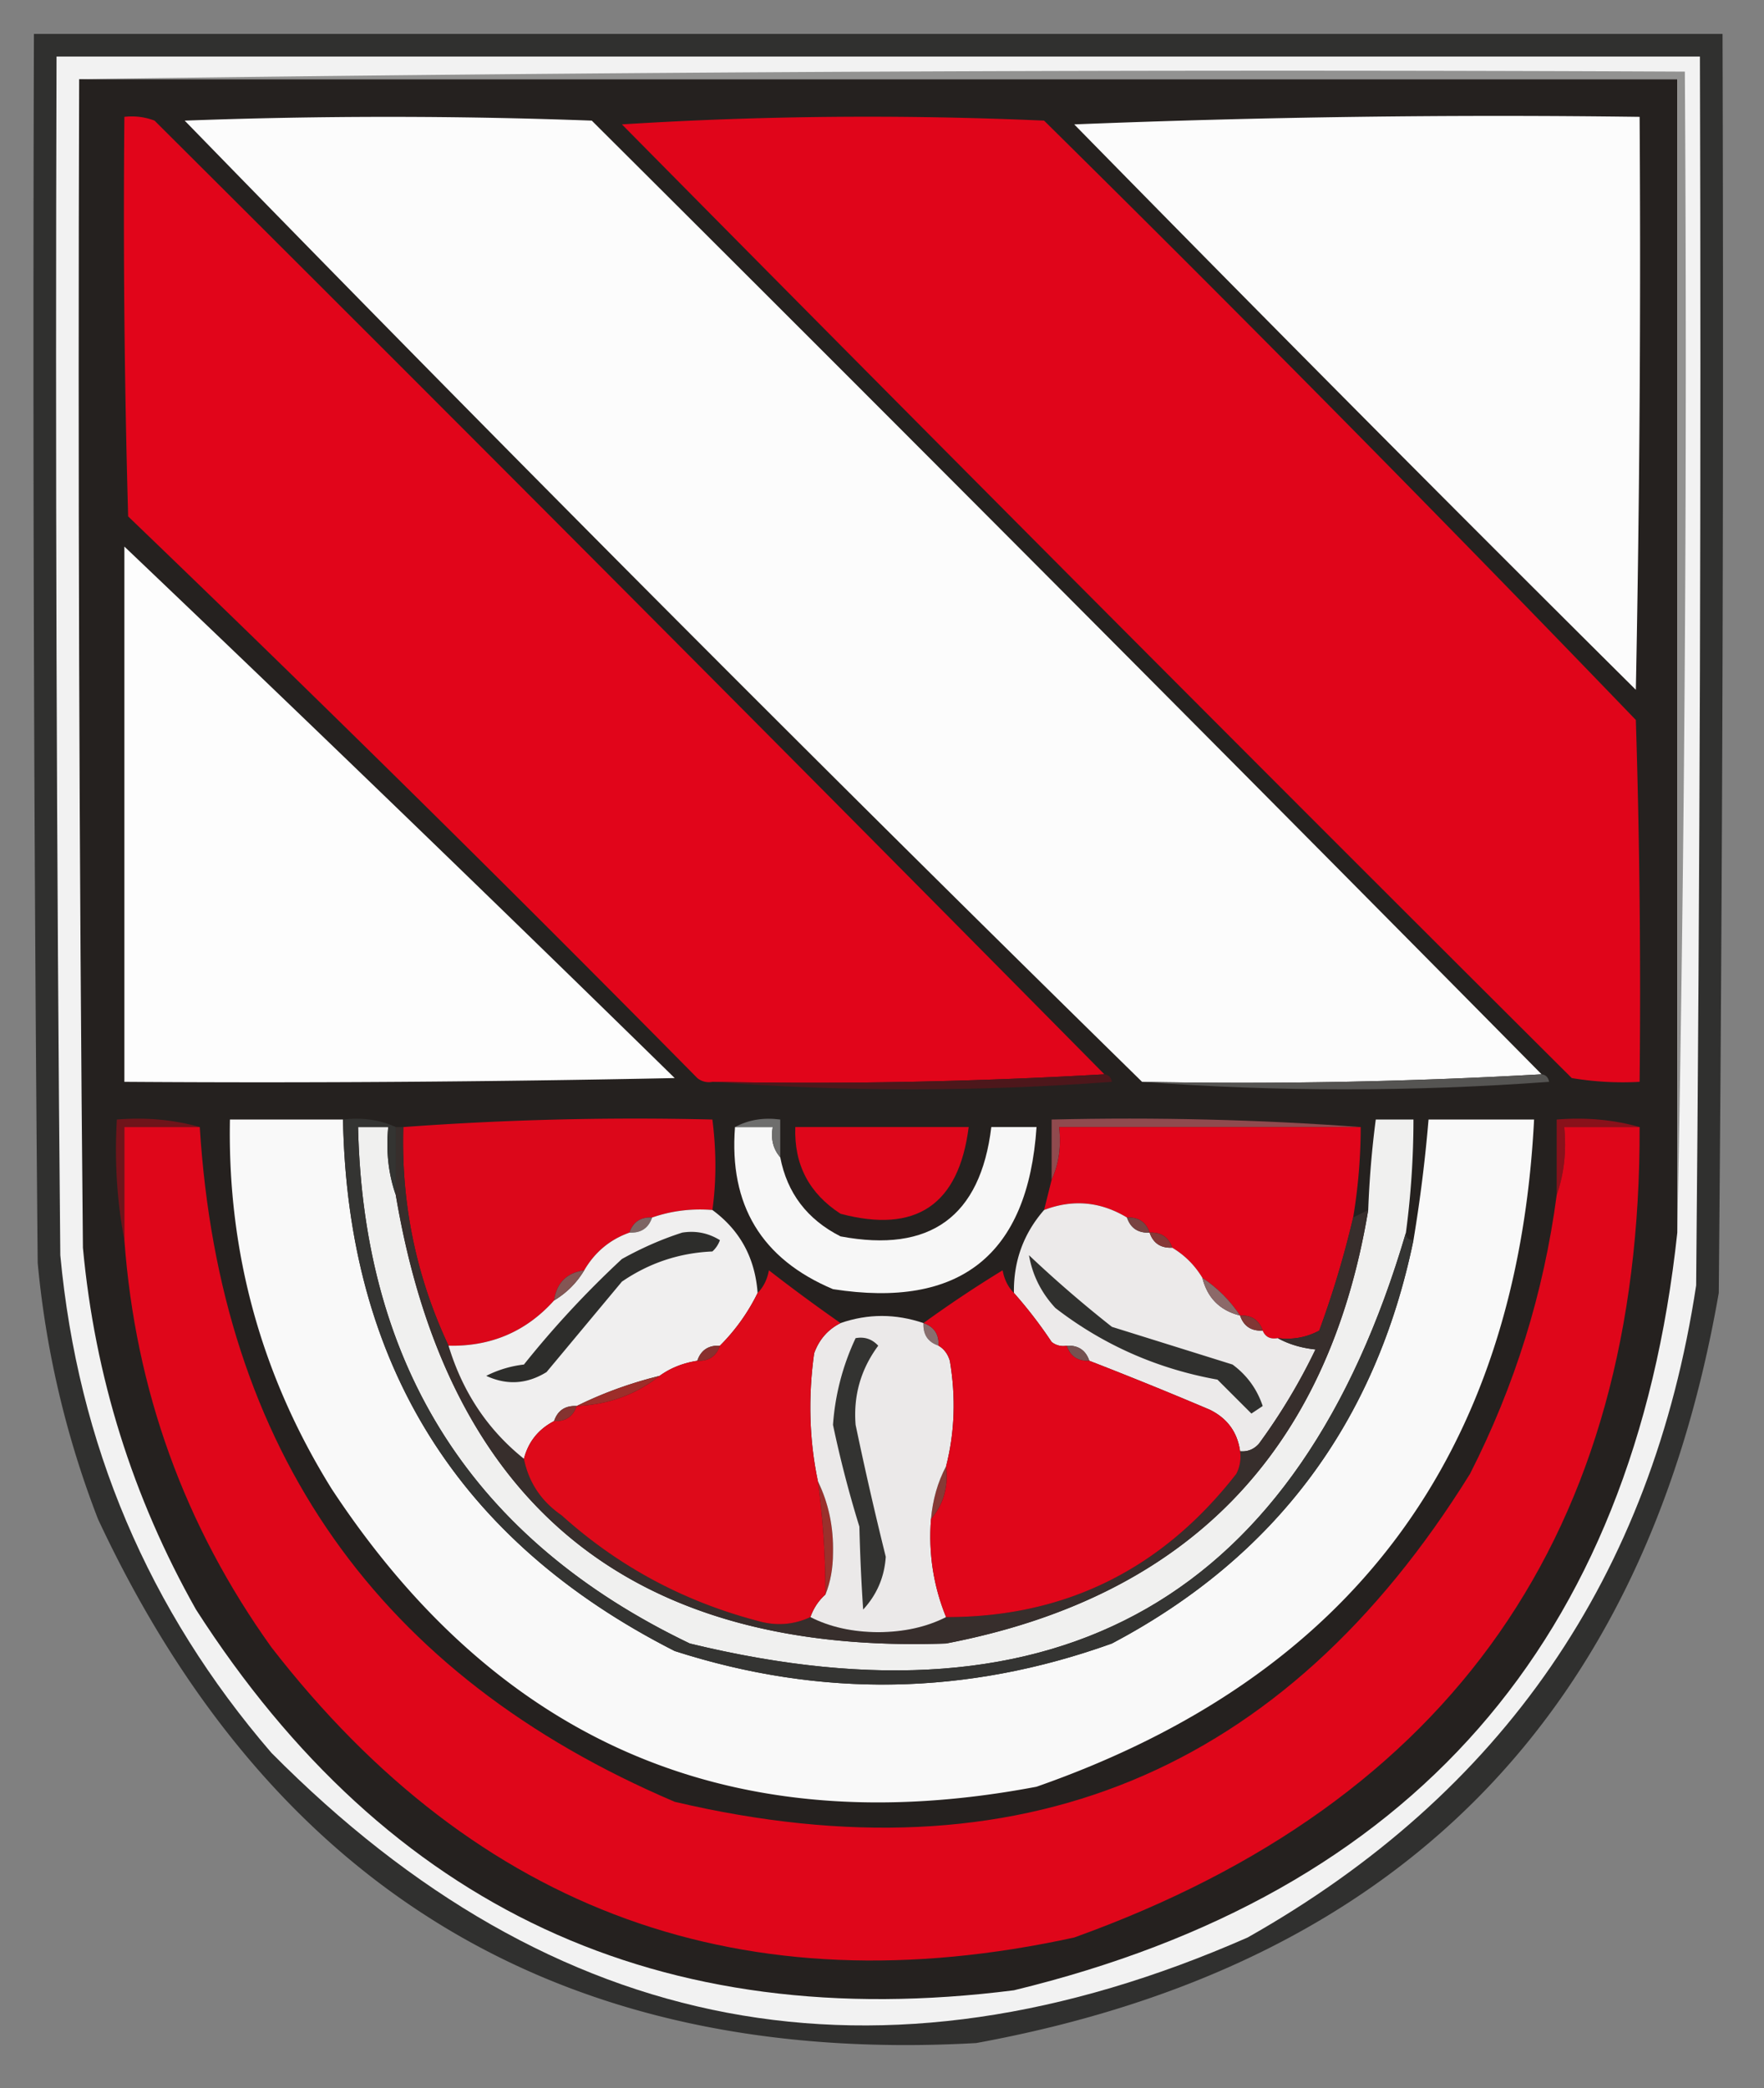 <svg xmlns="http://www.w3.org/2000/svg" width="234" height="277" style="shape-rendering:geometricPrecision;text-rendering:geometricPrecision;image-rendering:optimizeQuality;fill-rule:evenodd;clip-rule:evenodd"><rect width="100%" height="100%" fill="#808080" stroke="none"/><path style="opacity:.889" fill="#272725" d="M4.5 4.5h224c.167 55.668 0 111.334-.5 167-9.764 56.097-42.597 89.264-98.5 99.5-54.58 3.062-93.414-20.105-116.5-69.5a126.338 126.338 0 0 1-8-34c-.5-54.332-.667-108.666-.5-163z"/><path style="opacity:1" fill="#f2f2f2" d="M7.5 7.5h218c.167 54.334 0 108.668-.5 163-5.851 38.56-25.684 67.393-59.5 86.5-48.883 21.471-92.05 13.305-129.5-24.5-16.325-18.957-25.658-40.957-28-66-.5-52.999-.667-105.999-.5-159z"/><path style="opacity:1" fill="#25211f" d="M10.5 10.5h212v153c-5.825 54.185-35.159 87.685-88 100.5-46.9 5.964-83.066-10.869-108.5-50.5-8.42-14.925-13.42-30.925-15-48-.5-51.666-.667-103.332-.5-155z"/><path style="opacity:1" fill="#929291" d="M10.5 10.5c70.831-1 141.831-1.333 213-1a5930.206 5930.206 0 0 1-1 154v-153h-212z"/><path style="opacity:1" fill="#e1051a" d="M146.5 142.5a676.419 676.419 0 0 1-52 1 2.429 2.429 0 0 1-2-.5A3973.693 3973.693 0 0 0 17 68.5c-.5-17.663-.667-35.33-.5-53a8.434 8.434 0 0 1 4 .5 22483.352 22483.352 0 0 1 126 126.5z"/><path style="opacity:1" fill="#fcfcfc" d="M204.5 142.5a702.728 702.728 0 0 1-53 1A7634.914 7634.914 0 0 1 24.5 16c18-.667 36-.667 54 0a22466.512 22466.512 0 0 1 126 126.5z"/><path style="opacity:1" fill="#e0051a" d="M82.5 16.5c18.495-1.162 37.162-1.329 56-.5A4409.603 4409.603 0 0 1 217 95.5c.5 15.997.667 31.997.5 48a40.914 40.914 0 0 1-9-.5 22490.001 22490.001 0 0 1-126-126.5z"/><path style="opacity:1" fill="#fcfcfc" d="M142.5 16.5a1406.91 1406.91 0 0 1 75-1c.167 25.336 0 50.669-.5 76a7888.497 7888.497 0 0 1-74.5-75z"/><path style="opacity:1" fill="#fdfdfd" d="M16.5 72.5a7234.627 7234.627 0 0 1 73 70.5c-24.331.5-48.664.667-73 .5v-71z"/><path style="opacity:1" fill="#4d171b" d="M146.5 142.5c.543.06.876.393 1 1-17.829 1.327-35.495 1.327-53 0 17.508.33 34.841-.003 52-1z"/><path style="opacity:1" fill="#555452" d="M204.5 142.5c.543.06.876.393 1 1-18.162 1.327-36.162 1.327-54 0 17.841.33 35.508-.003 53-1z"/><path style="opacity:1" fill="#89111a" d="M217.5 149.5h-10c.31 3.213-.023 6.213-1 9v-10c3.871-.315 7.538.018 11 1z"/><path style="opacity:1" fill="#6f141a" d="M26.5 149.5h-10v15c-.988-5.14-1.321-10.474-1-16 3.871-.315 7.538.018 11 1z"/><path style="opacity:1" fill="#df061a" d="M26.5 149.5c2.683 42.908 23.683 72.741 63 89.5 45.655 10.751 80.822-3.749 105.5-43.5 5.956-11.699 9.789-24.033 11.5-37 .977-2.787 1.31-5.787 1-9h10c.169 53.626-24.831 89.46-75 107.5-43.703 9.546-79.203-3.287-106.5-38.5-11.543-16.125-18.043-34.125-19.5-54v-15h10z"/><path style="opacity:1" fill="#f9f9f9" d="M45.5 148.5c.615 32.42 15.282 55.92 44 70.5 19.431 6.25 38.765 5.916 58-1 21.663-11.448 34.997-29.281 40-53.5a197.52 197.52 0 0 0 2-16h14c-2.261 44.402-24.261 73.902-66 88.5-39.979 7.592-71.146-5.575-93.5-39.5-9.334-15.004-13.834-31.338-13.5-49h15z"/><path style="opacity:1" fill="#904a4e" d="M180.5 149.5h-40c.302 2.559-.032 4.893-1 7v-8c13.844-.329 27.51.004 41 1z"/><path style="opacity:1" fill="#f0f0ef" d="M186.5 163.5c-14.188 48.314-45.855 66.481-95 54.5-28.626-13.728-43.292-36.561-44-68.5h4c-.31 3.213.023 6.213 1 9 6.938 41.14 31.271 60.973 73 59.5 31.975-6.142 50.641-25.309 56-57.5.146-4.019.479-8.019 1-12h5a113.727 113.727 0 0 1-1 15z"/><path style="opacity:1" fill="#dc071a" d="M94.5 160.5c-2.779-.221-5.445.112-8 1-1.527-.073-2.527.594-3 2-2.59.919-4.59 2.586-6 5-2.333.333-3.667 1.667-4 4-3.704 4.127-8.371 6.127-14 6-4.298-9.157-6.298-18.824-6-29a420.768 420.768 0 0 1 41-1c.531 4.193.531 8.193 0 12z"/><path style="opacity:1" fill="#f7f7f7" d="M97.5 149.5h5c-.268 1.599.066 2.932 1 4 .914 4.758 3.581 8.258 8 10.5 11.89 2.231 18.557-2.602 20-14.5h6c-1.134 16.962-10.134 24.129-27 21.5-9.473-3.989-13.806-11.155-13-21.5z"/><path style="opacity:1" fill="#6e6e6d" d="M97.5 149.5c1.765-.961 3.765-1.295 6-1v5c-.934-1.068-1.268-2.401-1-4h-5z"/><path style="opacity:1" fill="#de061a" d="M105.5 149.5h23c-1.317 10.322-6.984 14.156-17 11.5-4.178-2.705-6.178-6.538-6-11.5z"/><path style="opacity:1" fill="#e1051a" d="M180.5 149.5a73.314 73.314 0 0 1-1 12 129.201 129.201 0 0 1-4.5 15c-1.699.906-3.533 1.239-5.5 1-.992.172-1.658-.162-2-1-.473-1.406-1.473-2.073-3-2-1.333-2-3-3.667-5-5-1-1.667-2.333-3-4-4-.473-1.406-1.473-2.073-3-2-.473-1.406-1.473-2.073-3-2-3.515-2.122-7.181-2.455-11-1l1-4c.968-2.107 1.302-4.441 1-7h40z"/><path style="opacity:1" fill="#eceaea" d="M149.5 161.5c.473 1.406 1.473 2.073 3 2 .473 1.406 1.473 2.073 3 2 1.667 1 3 2.333 4 4 .667 2.667 2.333 4.333 5 5 .473 1.406 1.473 2.073 3 2 .342.838 1.008 1.172 2 1 1.452.802 3.118 1.302 5 1.5a78.676 78.676 0 0 1-7.5 12.5c-.671.752-1.504 1.086-2.5 1-.348-2.519-1.681-4.353-4-5.5a537.453 537.453 0 0 0-16-6.5c-.473-1.406-1.473-2.073-3-2a2.428 2.428 0 0 1-2-.5 59.622 59.622 0 0 0-5-6.5c-.064-4.199 1.269-7.866 4-11 3.819-1.455 7.485-1.122 11 1z"/><path style="opacity:1" fill="#372e2c" d="M52.5 149.5h1c-.298 10.176 1.702 19.843 6 29 1.866 6.16 5.2 11.16 10 15 .633 3.143 2.3 5.643 5 7.5 7.487 6.745 16.153 11.412 26 14 2.429.703 4.762.537 7-.5 2.587 1.316 5.587 1.983 9 2 3.413-.017 6.413-.684 9-2 15.78.028 28.613-6.306 38.5-19a4.934 4.934 0 0 0 .5-3c.996.086 1.829-.248 2.5-1a78.676 78.676 0 0 0 7.5-12.5c-1.882-.198-3.548-.698-5-1.5 1.967.239 3.801-.094 5.5-1a129.201 129.201 0 0 0 4.5-15l2-1c-5.359 32.191-24.025 51.358-56 57.5-41.729 1.473-66.062-18.36-73-59.5v-9z"/><path style="opacity:1" fill="#794241" d="M149.5 161.5c1.527-.073 2.527.594 3 2-1.527.073-2.527-.594-3-2z"/><path style="opacity:1" fill="#7e6564" d="M86.5 161.5c-.473 1.406-1.473 2.073-3 2 .473-1.406 1.473-2.073 3-2z"/><path style="opacity:1" fill="#f0efef" d="M94.5 160.5c3.656 2.682 5.656 6.348 6 11a26.002 26.002 0 0 1-5 7c-1.527-.073-2.527.594-3 2-1.903.296-3.57.963-5 2-3.895.962-7.561 2.296-11 4-1.527-.073-2.527.594-3 2-2.087 1.085-3.42 2.751-4 5-4.8-3.84-8.134-8.84-10-15 5.629.127 10.296-1.873 14-6 1.667-1 3-2.333 4-4 1.41-2.414 3.41-4.081 6-5 1.527.073 2.527-.594 3-2 2.555-.888 5.221-1.221 8-1z"/><path style="opacity:1" fill="#343432" d="M45.5 148.5c2.56-.302 4.893.032 7 1v9c-.977-2.787-1.31-5.787-1-9h-4c.708 31.939 15.374 54.772 44 68.5 49.145 11.981 80.812-6.186 95-54.5 0 .667.333 1 1 1-5.003 24.219-18.337 42.052-40 53.5-19.235 6.916-38.569 7.25-58 1-28.718-14.58-43.385-38.08-44-70.5z"/><path style="opacity:1" fill="#9a302c" d="M108.5 196.5c1.413 2.882 2.079 6.049 2 9.5-.006 2.033-.339 3.866-1 5.5a113.727 113.727 0 0 0-1-15z"/><path style="opacity:1" fill="#873a36" d="M125.5 194.5c.329 2.728-.337 5.062-2 7 .221-2.567.888-4.901 2-7z"/><path style="opacity:1" fill="#853330" d="M76.5 186.5c-.473 1.406-1.473 2.073-3 2 .473-1.406 1.473-2.073 3-2z"/><path style="opacity:1" fill="#9d2e2a" d="M87.5 182.5c-3.126 2.49-6.792 3.823-11 4 3.439-1.704 7.105-3.038 11-4z"/><path style="opacity:1" fill="#765251" d="M141.5 178.5c1.527-.073 2.527.594 3 2-1.527.073-2.527-.594-3-2z"/><path style="opacity:1" fill="#89302e" d="M95.5 178.5c-.473 1.406-1.473 2.073-3 2 .473-1.406 1.473-2.073 3-2z"/><path style="opacity:1" fill="#896e6e" d="M122.5 175.5c1.406.473 2.073 1.473 2 3-1.406-.473-2.073-1.473-2-3z"/><path style="opacity:1" fill="#813735" d="M164.5 174.5c1.527-.073 2.527.594 3 2-1.527.073-2.527-.594-3-2z"/><path style="opacity:1" fill="#ebe9e9" d="M122.5 175.5c-.073 1.527.594 2.527 2 3 .722.418 1.222 1.084 1.5 2 .815 4.852.648 9.519-.5 14-1.112 2.099-1.779 4.433-2 7-.35 4.536.317 8.869 2 13-2.587 1.316-5.587 1.983-9 2-3.413-.017-6.413-.684-9-2 .432-1.21 1.099-2.21 2-3 .661-1.634.994-3.467 1-5.5.079-3.451-.587-6.618-2-9.5-1.152-5.485-1.318-11.151-.5-17 .66-1.824 1.827-3.157 3.5-4 3.634-1.258 7.3-1.258 11 0z"/><path style="opacity:1" fill="#333331" d="M113.5 177.5c1.175-.219 2.175.114 3 1-2.313 3.126-3.313 6.626-3 10.5a476.802 476.802 0 0 0 4 17.5c-.179 2.691-1.179 5.025-3 7-.242-3.58-.409-7.247-.5-11a150.601 150.601 0 0 1-3.5-13.5 32.226 32.226 0 0 1 3-11.5z"/><path style="opacity:1" fill="#8c6969" d="M159.5 169.5c2 1.333 3.667 3 5 5-2.667-.667-4.333-2.333-5-5z"/><path style="opacity:1" fill="#845654" d="M77.5 168.5c-1 1.667-2.333 3-4 4 .333-2.333 1.667-3.667 4-4z"/><path style="opacity:1" fill="#e0061a" d="M134.5 171.5a59.622 59.622 0 0 1 5 6.5 2.428 2.428 0 0 0 2 .5c.473 1.406 1.473 2.073 3 2a537.453 537.453 0 0 1 16 6.5c2.319 1.147 3.652 2.981 4 5.5a4.934 4.934 0 0 1-.5 3c-9.887 12.694-22.72 19.028-38.5 19-1.683-4.131-2.35-8.464-2-13 1.663-1.938 2.329-4.272 2-7 1.148-4.481 1.315-9.148.5-14-.278-.916-.778-1.582-1.5-2 .073-1.527-.594-2.527-2-3a158.622 158.622 0 0 1 10.5-7c.232 1.237.732 2.237 1.5 3z"/><path style="opacity:1" fill="#de0a1a" d="M111.5 175.5c-1.673.843-2.84 2.176-3.5 4-.818 5.849-.652 11.515.5 17 .664 4.973.997 9.973 1 15-.901.79-1.568 1.79-2 3-2.238 1.037-4.571 1.203-7 .5-9.847-2.588-18.513-7.255-26-14-2.7-1.857-4.367-4.357-5-7.5.58-2.249 1.913-3.915 4-5 1.527.073 2.527-.594 3-2 4.208-.177 7.874-1.51 11-4 1.43-1.037 3.097-1.704 5-2 1.527.073 2.527-.594 3-2a26.002 26.002 0 0 0 5-7c.768-.763 1.268-1.763 1.5-3a228.995 228.995 0 0 0 9.5 7z"/><path style="opacity:1" fill="#30302e" d="M136.5 166.5a161.244 161.244 0 0 0 11 9.5c5.345 1.669 10.678 3.335 16 5 1.914 1.413 3.247 3.247 4 5.5l-1.5 1-4.5-4.5c-7.99-1.436-15.157-4.603-21.5-9.5-1.879-2.027-3.046-4.36-3.5-7z"/><path style="opacity:1" fill="#863837" d="M152.5 163.5c1.527-.073 2.527.594 3 2-1.527.073-2.527-.594-3-2z"/><path style="opacity:1" fill="#2d2d2b" d="M90.5 163.5c1.788-.285 3.455.048 5 1a3.646 3.646 0 0 1-1 1.5c-4.377.188-8.377 1.521-12 4l-10 12c-2.594 1.601-5.26 1.767-8 .5a14.72 14.72 0 0 1 5-1.5c3.966-4.967 8.3-9.634 13-14 2.658-1.478 5.325-2.645 8-3.5z"/></svg>